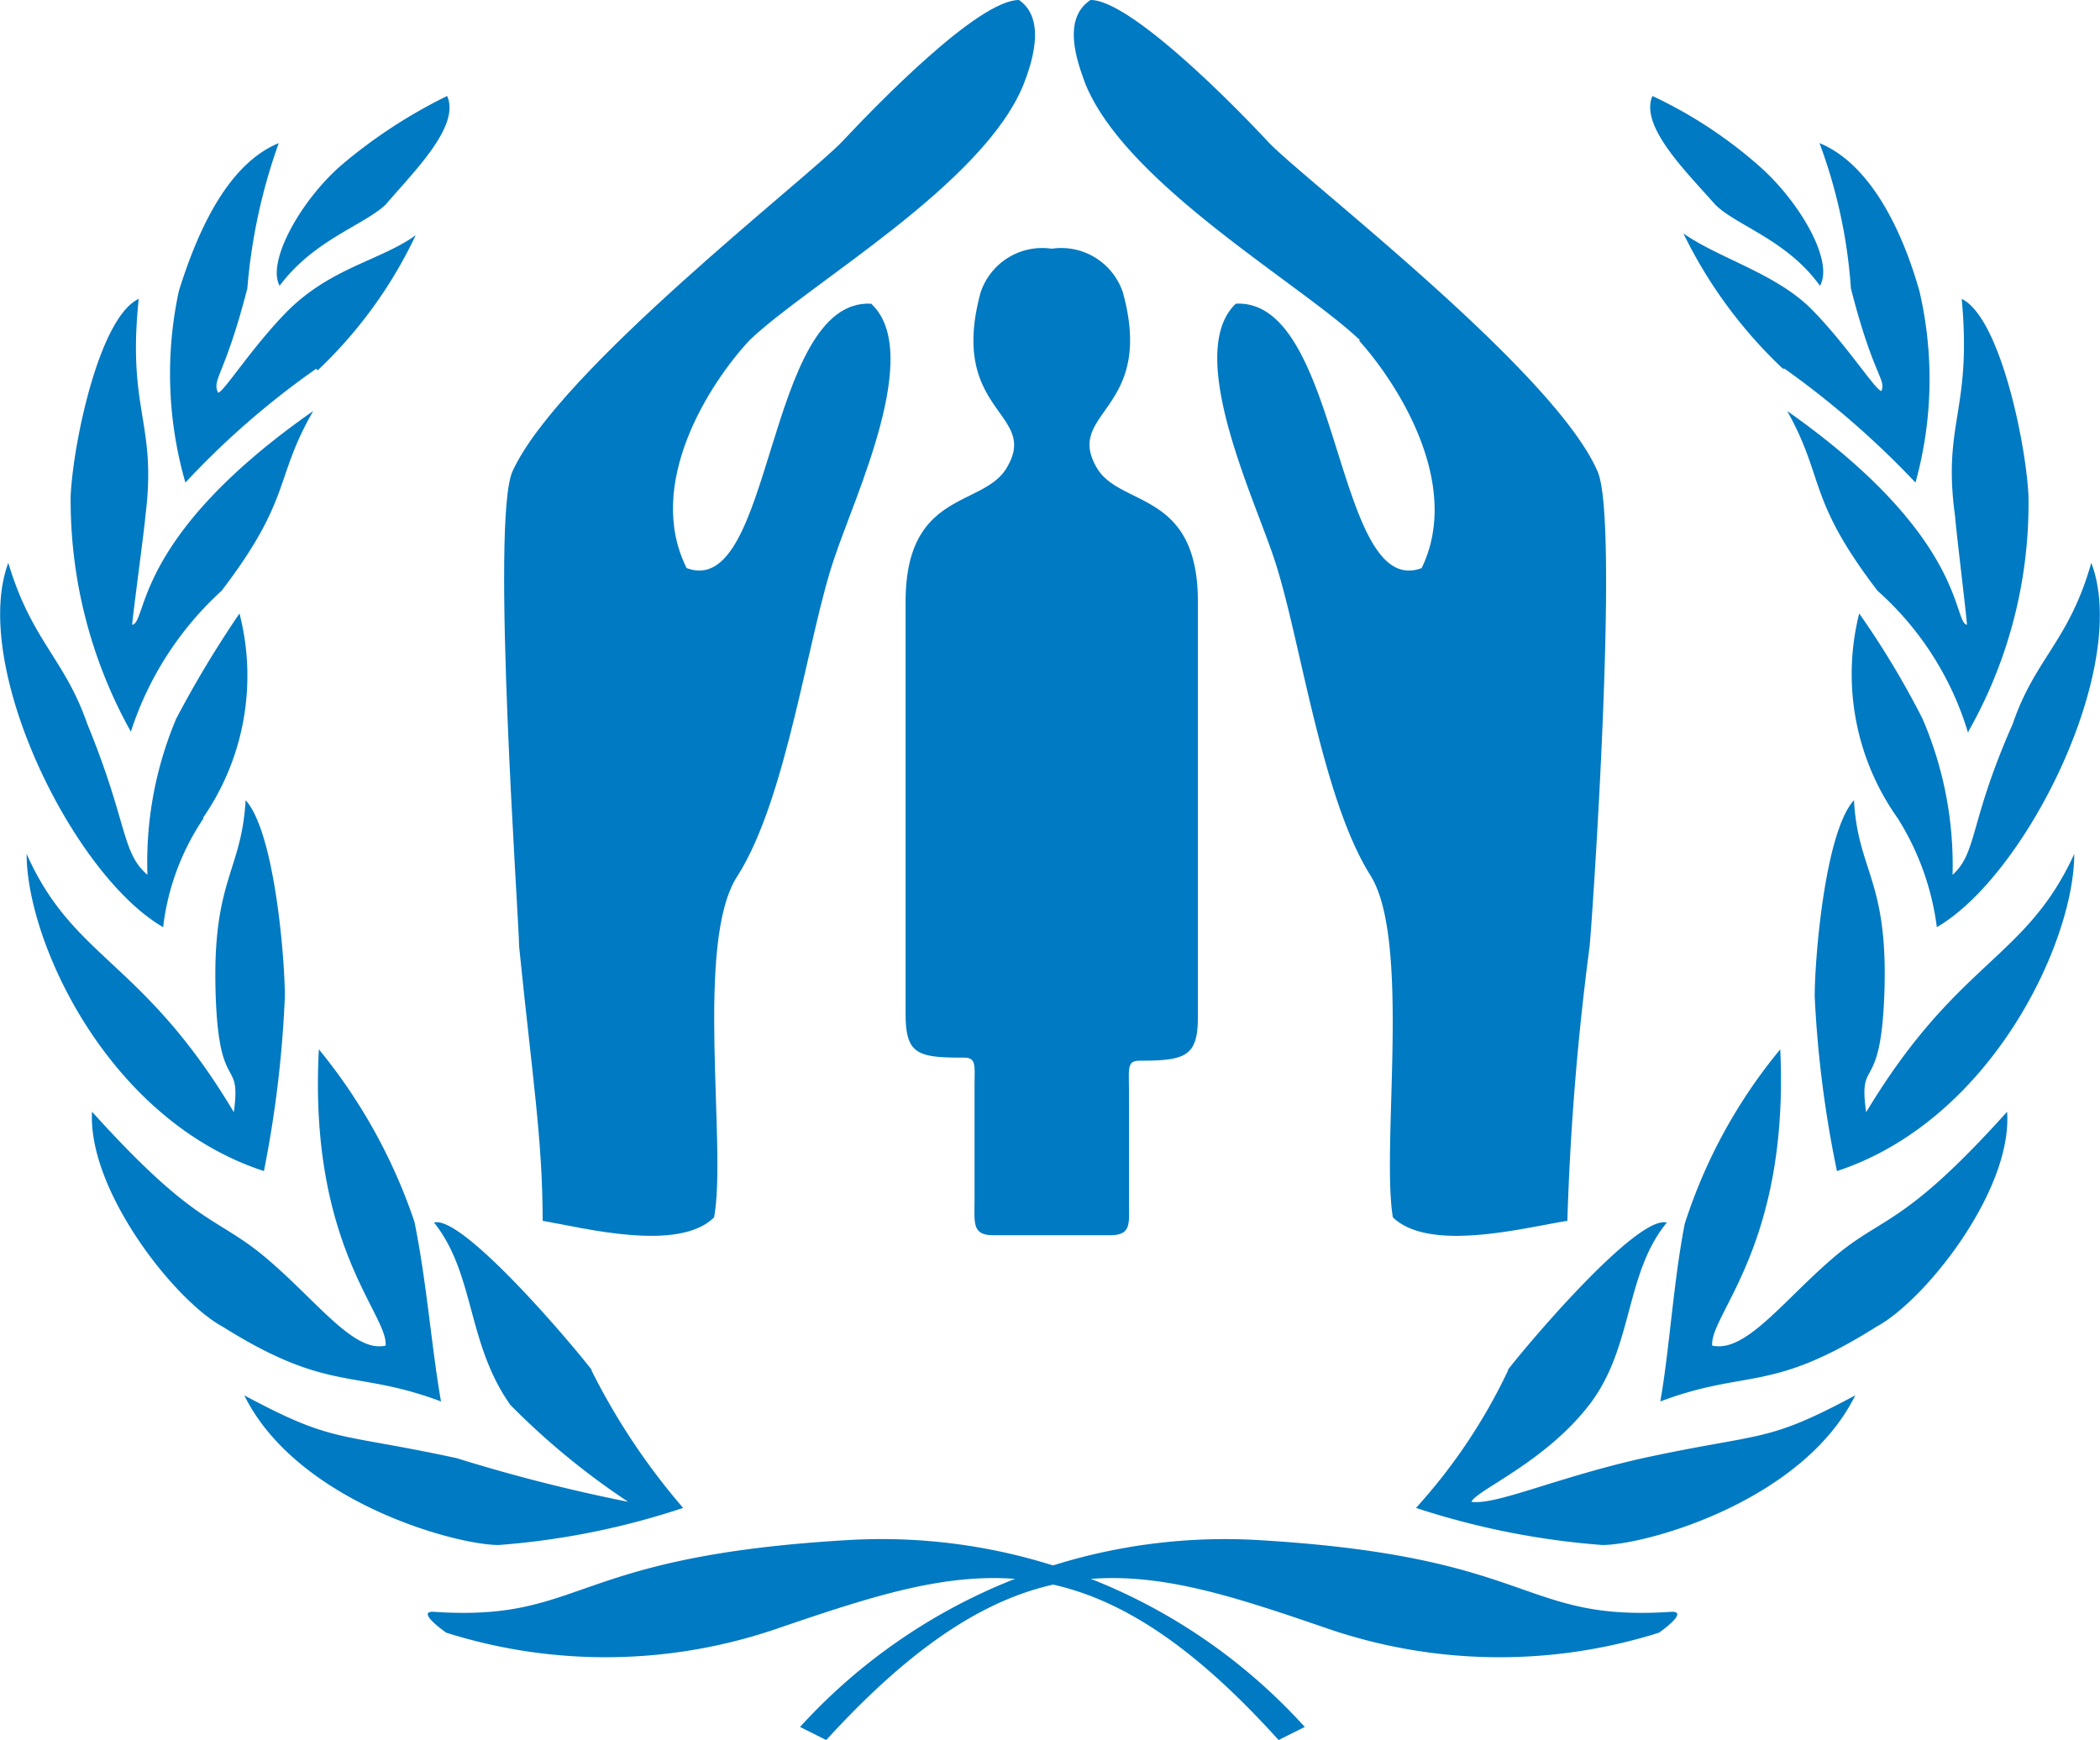 <svg xmlns="http://www.w3.org/2000/svg" viewBox="0 0 48.14 39.88"><defs><style>.cls-1{fill:#007ac2;fill-rule:evenodd;}</style></defs><title>Asset 1</title><g id="Layer_2" data-name="Layer 2"><g id="Layer_1-2" data-name="Layer 1"><path class="cls-1" d="M25.45,28.31c.5,0,.43-.28.43-.81V25c0-.52-.05-.69.25-.69,1.05,0,1.33-.1,1.33-1V13.79c0-2.58-1.81-2.15-2.33-3.09-.72-1.28,1.36-1.28.61-4a1.49,1.49,0,0,0-1.63-1,1.49,1.49,0,0,0-1.63,1c-.75,2.75,1.34,2.75.61,4-.52.94-2.33.51-2.33,3.09v9.45c0,.93.28,1,1.33,1,.3,0,.25.17.25.69V27.5c0,.53-.06.81.43.81Z"/><path class="cls-1" d="M17.18,7.8c-.93,1-2.4,3.3-1.44,5.22,2,.75,1.8-6.18,4.23-6.06,1.2,1.11-.36,4.38-.84,5.82-.61,1.77-1.08,5.49-2.22,7.29-1,1.5-.24,6.21-.54,7.83-.81.81-3,.24-3.93.08,0-1.85-.24-3.32-.54-6.29,0-.6-.66-9.78-.15-10.89,1.05-2.31,6.77-6.72,7.56-7.56S22.42,0,23.36,0c.65.45.27,1.5.11,1.92-.92,2.31-4.95,4.59-6.29,5.88Z"/><path class="cls-1" d="M31.15,7.8c.9,1,2.37,3.3,1.44,5.22-2,.75-1.83-6.18-4.26-6.06-1.17,1.11.39,4.38.87,5.82.6,1.77,1.08,5.49,2.22,7.29.93,1.5.24,6.21.51,7.83.84.81,3,.24,4,.08a62.54,62.54,0,0,1,.51-6.29c.06-.6.69-9.78.18-10.89-1-2.31-6.78-6.72-7.56-7.56S25.91,0,25,0c-.69.45-.27,1.5-.12,1.92.94,2.31,4.95,4.59,6.3,5.88Z"/><path class="cls-1" d="M8.84,4.69c-.51.48-1.65.81-2.43,1.86C6.11,6,6.89,4.6,7.82,3.79A11.68,11.68,0,0,1,10.25,2.2c.31.69-.77,1.74-1.41,2.49Z"/><path class="cls-1" d="M7.25,8.45a18.91,18.91,0,0,0-3,2.61,9,9,0,0,1-.15-4.39c.43-1.38,1.12-2.91,2.29-3.39a13,13,0,0,0-.72,3.33C5.15,8.63,4.85,8.69,5,9c.12,0,.78-1.05,1.59-1.87,1-1,2.16-1.17,2.94-1.74a10.32,10.32,0,0,1-2.25,3.1Z"/><path class="cls-1" d="M3,16.77a10.88,10.88,0,0,1-1.38-5.41c.06-1.23.66-4.09,1.56-4.51-.27,2.59.43,2.83.15,5,0,.12-.3,2.35-.3,2.47.36-.06,0-2,4.15-4.9-.9,1.56-.48,2-2.1,4.12A7.48,7.48,0,0,0,3,16.77Z"/><path class="cls-1" d="M4.67,18.75a5.61,5.61,0,0,0-.93,2.5c-2.08-1.2-4.42-6-3.55-8.35C.73,14.7,1.48,15.09,2,16.59c.93,2.26.78,2.95,1.38,3.46a8.45,8.45,0,0,1,.66-3.58,24.66,24.66,0,0,1,1.45-2.41,5.72,5.72,0,0,1-.84,4.69Z"/><path class="cls-1" d="M6.53,22.84a25.94,25.94,0,0,1-.48,4C2.47,25.67.61,21.58.61,19.57,1.69,22,3.28,22,5.36,25.49c.18-1.32-.36-.33-.42-2.83s.6-2.7.69-4.32c.66.72.9,3.6.9,4.5Z"/><path class="cls-1" d="M9.5,28c.28,1.36.4,2.95.61,4.12-2-.75-2.56-.18-5-1.71-1.11-.6-3.1-3.13-3-4.93,2.41,2.67,2.83,2.37,4,3.36s2,2.17,2.73,2c.06-.72-1.77-2.29-1.53-6.79A12.56,12.56,0,0,1,9.5,28Z"/><path class="cls-1" d="M13.56,31.41a15.3,15.3,0,0,0,2.1,3.15,17.54,17.54,0,0,1-4.23.85c-1,0-4.63-1-5.83-3.43,2.07,1.11,2.1.84,4.87,1.44a38.4,38.4,0,0,0,3.93,1,16.9,16.9,0,0,1-2.7-2.22c-1-1.41-.81-3-1.75-4.18.64-.18,3.1,2.71,3.61,3.37Z"/><path class="cls-1" d="M39.32,4.69c.48.48,1.65.81,2.4,1.86.33-.57-.48-1.95-1.41-2.76A10.3,10.3,0,0,0,37.88,2.2c-.3.69.78,1.74,1.44,2.49Z"/><path class="cls-1" d="M40.91,8.45a20.37,20.37,0,0,1,3,2.61A8.87,8.87,0,0,0,44,6.67c-.39-1.38-1.12-2.91-2.29-3.39a11.85,11.85,0,0,1,.72,3.33c.51,2,.81,2.08.7,2.35-.13,0-.79-1.05-1.6-1.87s-2.13-1.17-2.94-1.74a10.68,10.68,0,0,0,2.28,3.1Z"/><path class="cls-1" d="M45.12,16.77a10.58,10.58,0,0,0,1.38-5.41c-.06-1.23-.66-4.09-1.53-4.51.24,2.59-.45,2.83-.15,5,0,.12.27,2.35.27,2.47-.33-.06,0-2-4.12-4.9.87,1.56.45,2,2.07,4.12a7.07,7.07,0,0,1,2.08,3.27Z"/><path class="cls-1" d="M43.5,18.75a6.14,6.14,0,0,1,.9,2.5c2.07-1.2,4.44-6,3.54-8.35-.51,1.8-1.29,2.19-1.8,3.69-1,2.26-.81,2.95-1.38,3.46a8.47,8.47,0,0,0-.69-3.58,19.85,19.85,0,0,0-1.45-2.41,5.7,5.7,0,0,0,.88,4.69Z"/><path class="cls-1" d="M41.6,22.84a25.56,25.56,0,0,0,.51,4c3.55-1.17,5.44-5.26,5.44-7.27C46.44,22,44.88,22,42.78,25.49c-.19-1.32.35-.33.42-2.83s-.61-2.7-.7-4.32c-.66.72-.9,3.6-.9,4.5Z"/><path class="cls-1" d="M38.63,28c-.27,1.36-.36,2.95-.57,4.12,2-.75,2.52-.18,4.95-1.71,1.12-.6,3.13-3.13,3-4.93-2.4,2.67-2.85,2.37-4,3.36s-2,2.17-2.76,2c-.06-.72,1.77-2.29,1.56-6.79a12,12,0,0,0-2.19,4Z"/><path class="cls-1" d="M34.57,31.41a12.87,12.87,0,0,1-2.11,3.15,18,18,0,0,0,4.27.85c1,0,4.6-1,5.8-3.43-2.07,1.11-2.1.84-4.87,1.44-2,.45-3.36,1.08-3.93,1,.12-.27,1.68-.9,2.7-2.22s.81-3,1.78-4.18c-.67-.18-3.13,2.71-3.64,3.37Z"/><path class="cls-1" d="M18.94,39.88l-.6-.3a13.17,13.17,0,0,1,10.37-4.29c6.55.36,6.1,1.89,9.62,1.65.39,0-.3.48-.3.48a12.16,12.16,0,0,1-7.67-.12c-4.21-1.44-6.94-2.32-11.42,2.58Z"/><path class="cls-1" d="M29.31,39.88l.6-.3a13.08,13.08,0,0,0-10.34-4.29c-6.58.36-6.13,1.89-9.65,1.65-.38,0,.31.48.31.48a12.13,12.13,0,0,0,7.66-.12c4.24-1.44,7-2.32,11.42,2.58Z"/></g></g></svg>